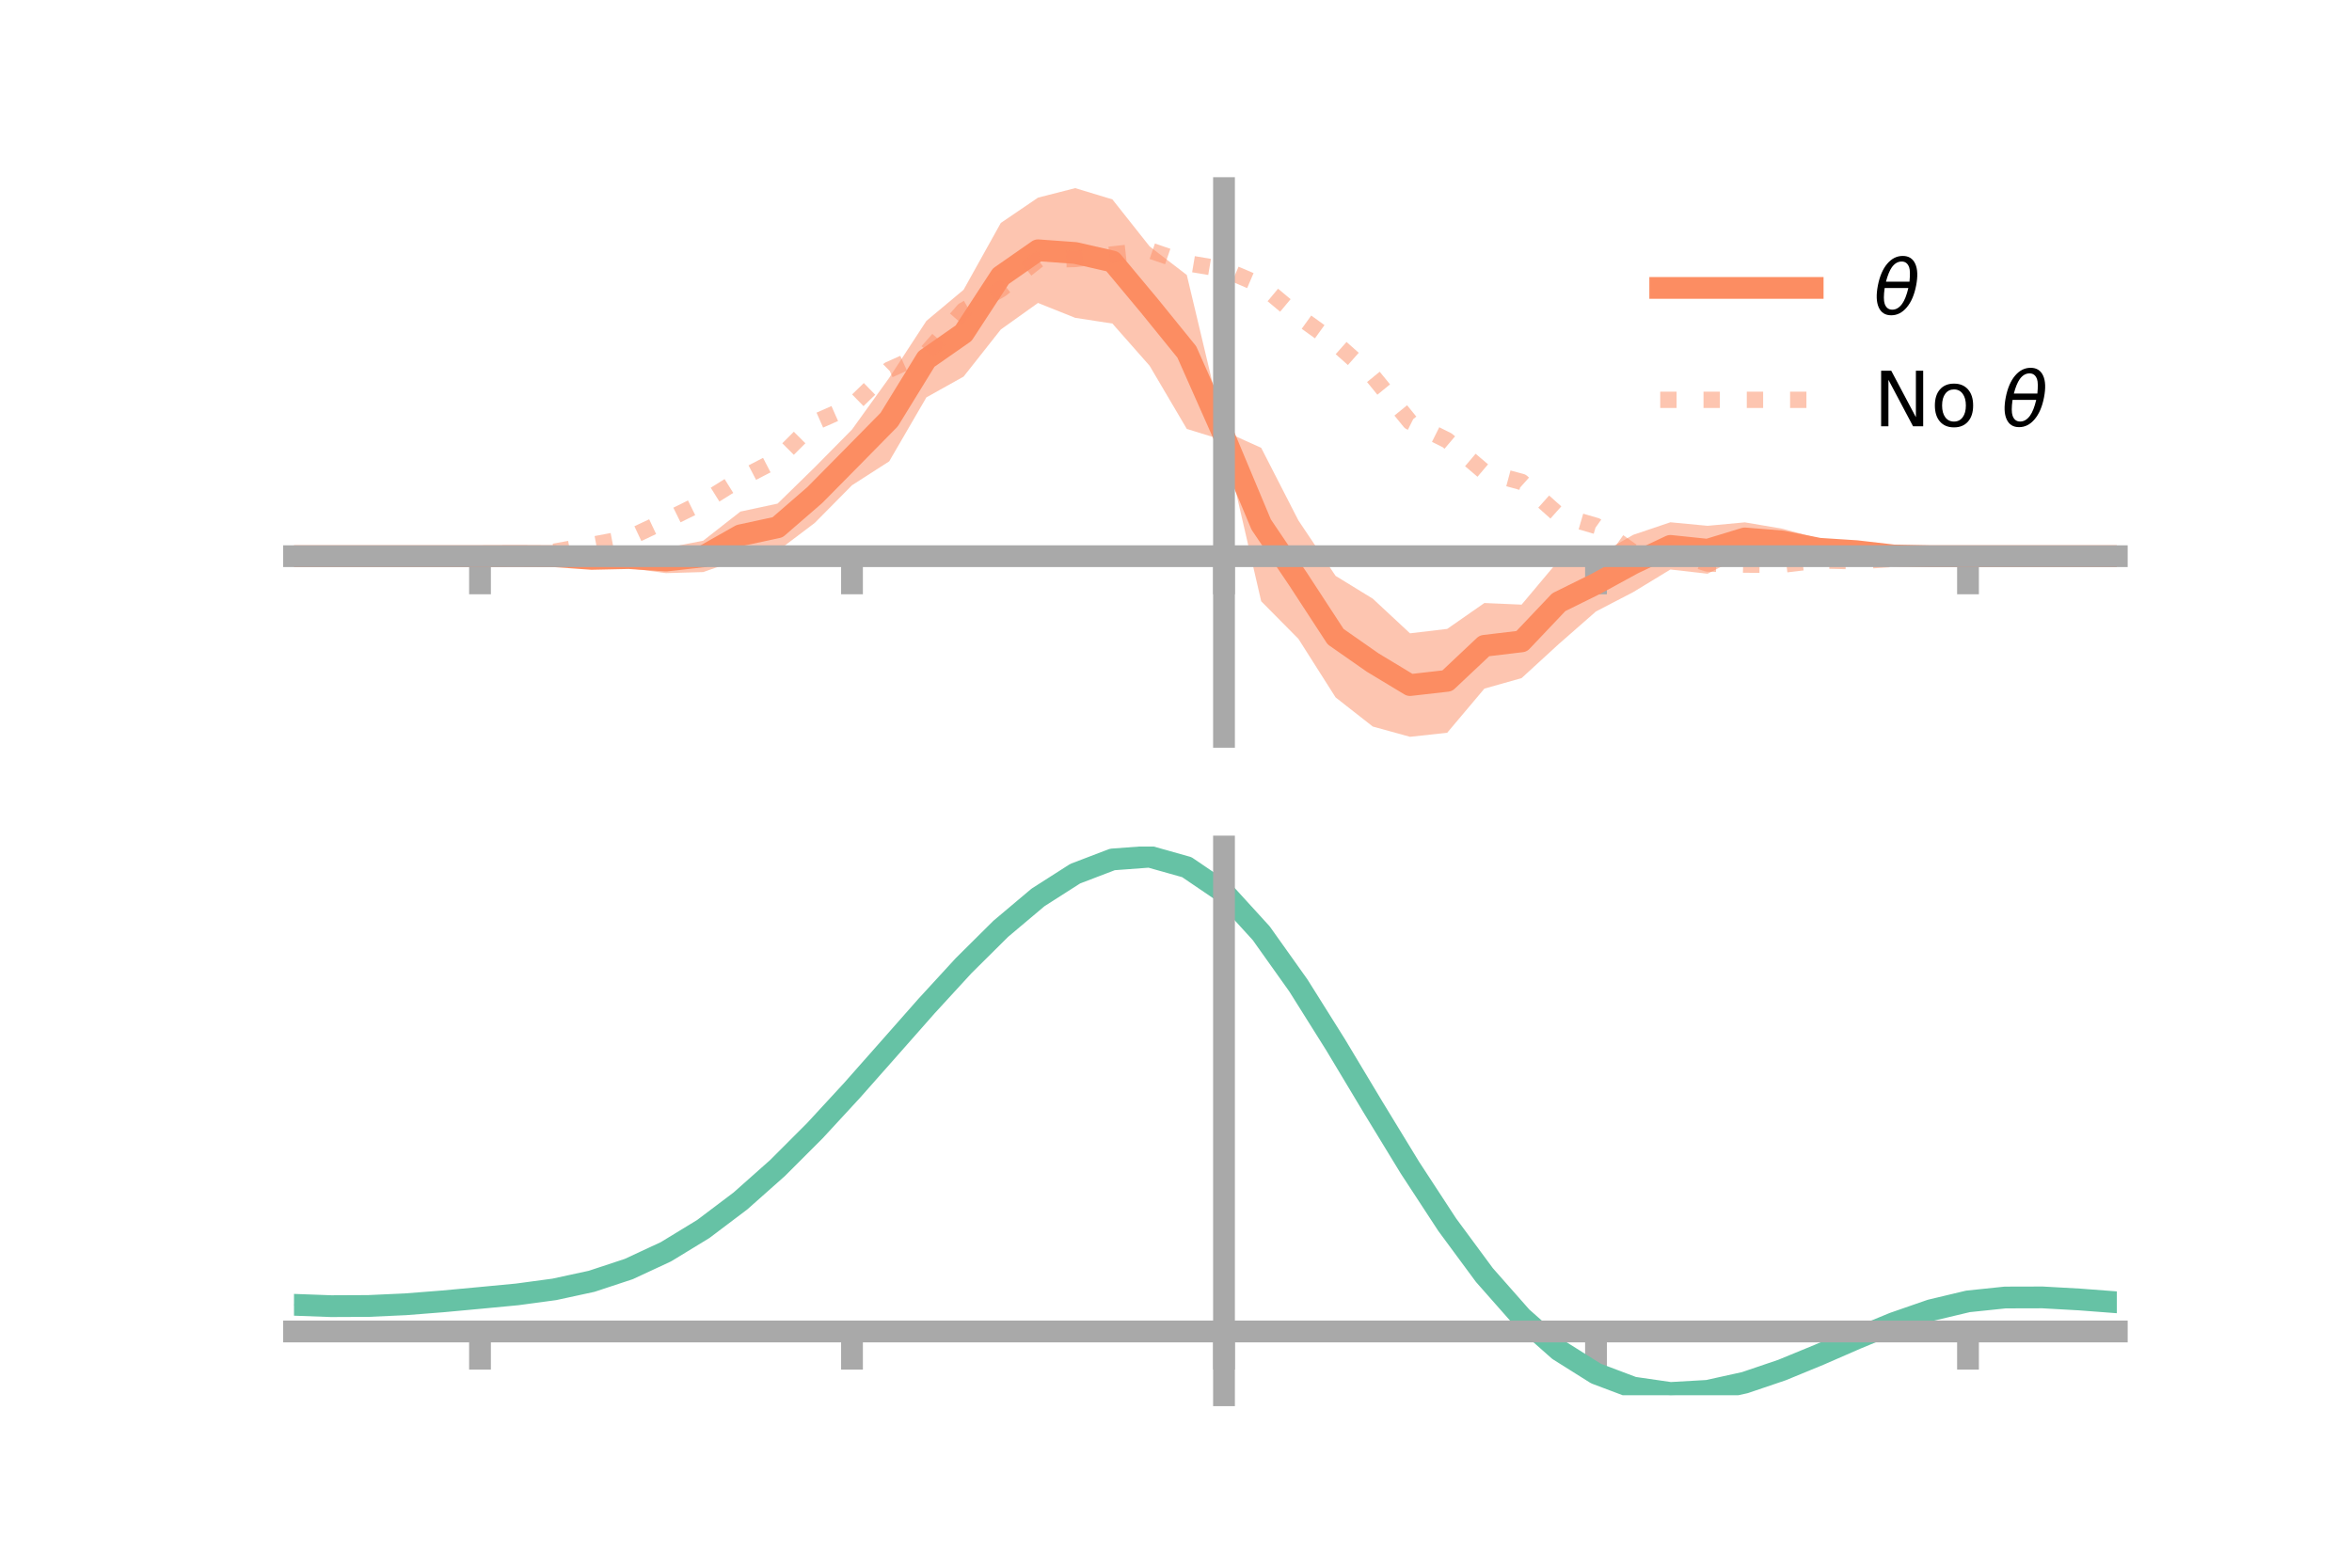 <?xml version="1.0" encoding="utf-8" standalone="no"?>
<!DOCTYPE svg PUBLIC "-//W3C//DTD SVG 1.1//EN"
  "http://www.w3.org/Graphics/SVG/1.1/DTD/svg11.dtd">
<!-- Created with matplotlib (https://matplotlib.org/) -->
<svg height="144pt" version="1.1" viewBox="0 0 216 144" width="216pt" xmlns="http://www.w3.org/2000/svg" xmlns:xlink="http://www.w3.org/1999/xlink">
 <defs>
  <style type="text/css">*{stroke-linecap:butt;stroke-linejoin:round;}</style>
 </defs>
 <g id="figure_1">
  <g id="patch_1">
   <path d="M 0 144 
L 216 144 
L 216 0 
L 0 0 
z
" style="fill:none;"/>
  </g>
  <g id="axes_1">
   <g id="patch_2">
    <path d="M 27 67.68 
L 194.4 67.68 
L 194.4 17.28 
L 27 17.28 
z
" style="fill:none;"/>
   </g>
   <g id="PolyCollection_1">
    <path clip-path="url(#ped480b602c)" d="M 27 51.087 
L 27 51.087 
L 30.416 51.087 
L 33.833 51.087 
L 37.249 51.087 
L 40.665 51.087 
L 44.082 51.087 
L 47.498 50.96 
L 50.914 50.784 
L 54.331 50.824 
L 57.747 50.339 
L 61.163 50.334 
L 64.58 49.665 
L 67.996 46.991 
L 71.412 46.258 
L 74.829 42.916 
L 78.245 39.456 
L 81.661 34.706 
L 85.078 29.474 
L 88.494 26.617 
L 91.91 20.48 
L 95.327 18.154 
L 98.743 17.28 
L 102.159 18.315 
L 105.576 22.632 
L 108.992 25.258 
L 112.408 39.593 
L 115.824 41.136 
L 119.241 47.804 
L 122.657 52.897 
L 126.073 54.993 
L 129.49 58.173 
L 132.906 57.769 
L 136.322 55.389 
L 139.739 55.539 
L 143.155 51.468 
L 146.571 51.086 
L 149.988 49.127 
L 153.404 47.974 
L 156.82 48.298 
L 160.237 47.981 
L 163.653 48.559 
L 167.069 49.467 
L 170.486 50.117 
L 173.902 50.713 
L 177.318 50.974 
L 180.735 51.087 
L 184.151 51.087 
L 187.567 51.087 
L 190.984 51.087 
L 194.4 51.087 
L 194.4 51.087 
L 194.4 51.087 
L 190.984 51.087 
L 187.567 51.087 
L 184.151 51.087 
L 180.735 51.088 
L 177.318 51.206 
L 173.902 51.331 
L 170.486 51.138 
L 167.069 51.347 
L 163.653 50.906 
L 160.237 50.933 
L 156.82 52.7 
L 153.404 52.312 
L 149.988 54.389 
L 146.571 56.164 
L 143.155 59.155 
L 139.739 62.287 
L 136.322 63.253 
L 132.906 67.307 
L 129.49 67.68 
L 126.073 66.737 
L 122.657 64.06 
L 119.241 58.68 
L 115.824 55.229 
L 112.408 40.457 
L 108.992 39.397 
L 105.576 33.597 
L 102.159 29.72 
L 98.743 29.194 
L 95.327 27.827 
L 91.91 30.266 
L 88.494 34.592 
L 85.078 36.5 
L 81.661 42.378 
L 78.245 44.572 
L 74.829 48.028 
L 71.412 50.612 
L 67.996 51.353 
L 64.58 52.547 
L 61.163 52.646 
L 57.747 52.186 
L 54.331 51.848 
L 50.914 51.4 
L 47.498 51.192 
L 44.082 51.088 
L 40.665 51.087 
L 37.249 51.087 
L 33.833 51.087 
L 30.416 51.087 
L 27 51.087 
z
" style="fill:#fc8d62;fill-opacity:0.5;"/>
   </g>
   <g id="matplotlib.axis_1">
    <g id="xtick_1">
     <g id="line2d_1">
      <defs>
       <path d="M 0 0 
L 0 3.5 
" id="mcc9b229fa6" style="stroke:#a9a9a9;stroke-width:2;"/>
      </defs>
      <g>
       <use style="fill:#a9a9a9;stroke:#a9a9a9;stroke-width:2;" x="44.082" xlink:href="#mcc9b229fa6" y="51.087"/>
      </g>
     </g>
    </g>
    <g id="xtick_2">
     <g id="line2d_2">
      <g>
       <use style="fill:#a9a9a9;stroke:#a9a9a9;stroke-width:2;" x="78.245" xlink:href="#mcc9b229fa6" y="51.087"/>
      </g>
     </g>
    </g>
    <g id="xtick_3">
     <g id="line2d_3">
      <g>
       <use style="fill:#a9a9a9;stroke:#a9a9a9;stroke-width:2;" x="112.408" xlink:href="#mcc9b229fa6" y="51.087"/>
      </g>
     </g>
    </g>
    <g id="xtick_4">
     <g id="line2d_4">
      <g>
       <use style="fill:#a9a9a9;stroke:#a9a9a9;stroke-width:2;" x="146.571" xlink:href="#mcc9b229fa6" y="51.087"/>
      </g>
     </g>
    </g>
    <g id="xtick_5">
     <g id="line2d_5">
      <g>
       <use style="fill:#a9a9a9;stroke:#a9a9a9;stroke-width:2;" x="180.735" xlink:href="#mcc9b229fa6" y="51.087"/>
      </g>
     </g>
    </g>
   </g>
   <g id="matplotlib.axis_2"/>
   <g id="line2d_6">
    <path clip-path="url(#ped480b602c)" d="M 27 51.087 
L 30.416 51.087 
L 33.833 51.087 
L 37.249 51.087 
L 40.665 51.087 
L 44.082 51.087 
L 47.498 51.076 
L 50.914 51.092 
L 54.331 51.336 
L 57.747 51.262 
L 61.163 51.49 
L 64.58 51.106 
L 67.996 49.172 
L 71.412 48.435 
L 74.829 45.472 
L 78.245 42.014 
L 81.661 38.542 
L 85.078 32.987 
L 88.494 30.605 
L 91.91 25.373 
L 95.327 22.991 
L 98.743 23.237 
L 102.159 24.018 
L 105.576 28.115 
L 108.992 32.328 
L 112.408 40.025 
L 115.824 48.182 
L 119.241 53.242 
L 122.657 58.479 
L 126.073 60.865 
L 129.49 62.927 
L 132.906 62.538 
L 136.322 59.321 
L 139.739 58.913 
L 143.155 55.312 
L 146.571 53.625 
L 149.988 51.758 
L 153.404 50.143 
L 156.82 50.499 
L 160.237 49.457 
L 163.653 49.732 
L 167.069 50.407 
L 170.486 50.627 
L 173.902 51.022 
L 177.318 51.09 
L 180.735 51.087 
L 184.151 51.087 
L 187.567 51.087 
L 190.984 51.087 
L 194.4 51.087 
" style="fill:none;stroke:#fc8d62;stroke-linecap:square;stroke-width:2;"/>
   </g>
   <g id="line2d_7">
    <path clip-path="url(#ped480b602c)" d="M 27 51.087 
L 30.416 51.087 
L 33.833 51.087 
L 37.249 51.087 
L 40.665 51.087 
L 44.082 51.087 
L 47.498 50.992 
L 50.914 50.674 
L 54.331 50.055 
L 57.747 49.408 
L 61.163 47.801 
L 64.58 46.117 
L 67.996 43.982 
L 71.412 42.207 
L 74.829 38.794 
L 78.245 37.287 
L 81.661 33.961 
L 85.078 32.429 
L 88.494 28.514 
L 91.91 26.578 
L 95.327 23.88 
L 98.743 23.789 
L 102.159 23.374 
L 105.576 22.991 
L 108.992 24.166 
L 112.408 24.739 
L 115.824 26.201 
L 119.241 29.058 
L 122.657 31.523 
L 126.073 34.554 
L 129.49 38.74 
L 132.906 40.447 
L 136.322 43.347 
L 139.739 44.266 
L 143.155 47.312 
L 146.571 48.307 
L 149.988 50.727 
L 153.404 50.671 
L 156.82 51.764 
L 160.237 51.863 
L 163.653 51.877 
L 167.069 51.472 
L 170.486 51.556 
L 173.902 51.333 
L 177.318 51.161 
L 180.735 51.088 
L 184.151 51.087 
L 187.567 51.087 
L 190.984 51.087 
L 194.4 51.087 
" style="fill:none;stroke:#fc8d62;stroke-dasharray:1.5,2.475;stroke-dashoffset:0;stroke-opacity:0.5;stroke-width:1.5;"/>
   </g>
   <g id="patch_3">
    <path d="M 112.408 67.68 
L 112.408 17.28 
" style="fill:none;stroke:#a9a9a9;stroke-linecap:square;stroke-linejoin:miter;stroke-width:2;"/>
   </g>
   <g id="patch_4">
    <path d="M 194.4 67.68 
L 194.4 17.28 
" style="fill:none;"/>
   </g>
   <g id="patch_5">
    <path d="M 27 51.087 
L 194.4 51.087 
" style="fill:none;stroke:#a9a9a9;stroke-linecap:square;stroke-linejoin:miter;stroke-width:2;"/>
   </g>
   <g id="patch_6">
    <path d="M 27 17.28 
L 194.4 17.28 
" style="fill:none;"/>
   </g>
   <g id="legend_1">
    <g id="line2d_8">
     <path d="M 152.47 26.449 
L 166.47 26.449 
" style="fill:none;stroke:#fc8d62;stroke-linecap:square;stroke-width:2;"/>
    </g>
    <g id="line2d_9"/>
    <g id="text_1">
     <!-- $\theta$ -->
     <g transform="translate(172.07 28.899)scale(0.07 -0.07)">
      <defs>
       <path d="M 45.516 34.672 
L 14.453 34.672 
Q 12.359 20.062 14.5 13.875 
Q 17.188 6.25 24.469 6.25 
Q 31.781 6.25 37.359 13.922 
Q 42.234 20.656 45.516 34.672 
z
M 47.016 42.969 
Q 48.344 56.844 46.625 61.719 
Q 43.953 69.438 36.766 69.438 
Q 29.297 69.438 23.828 61.812 
Q 19.531 55.672 16.156 42.969 
z
M 38.188 76.766 
Q 49.906 76.766 54.594 66.406 
Q 59.281 56.109 55.719 37.844 
Q 52.203 19.625 43.453 9.281 
Q 34.766 -1.125 23.047 -1.125 
Q 11.281 -1.125 6.641 9.281 
Q 2 19.625 5.516 37.844 
Q 9.078 56.109 17.719 66.406 
Q 26.422 76.766 38.188 76.766 
z
" id="DejaVuSans-Oblique-952"/>
      </defs>
      <use transform="translate(0 0.234)" xlink:href="#DejaVuSans-Oblique-952"/>
     </g>
    </g>
    <g id="line2d_10">
     <path d="M 152.47 36.724 
L 166.47 36.724 
" style="fill:none;stroke:#fc8d62;stroke-dasharray:1.5,2.475;stroke-dashoffset:0;stroke-opacity:0.5;stroke-width:1.5;"/>
    </g>
    <g id="line2d_11"/>
    <g id="text_2">
     <!-- No $\theta$ -->
     <g transform="translate(172.07 39.174)scale(0.07 -0.07)">
      <defs>
       <path d="M 9.812 72.906 
L 23.094 72.906 
L 55.422 11.922 
L 55.422 72.906 
L 64.984 72.906 
L 64.984 0 
L 51.703 0 
L 19.391 60.984 
L 19.391 0 
L 9.812 0 
z
" id="DejaVuSans-78"/>
       <path d="M 30.609 48.391 
Q 23.391 48.391 19.188 42.75 
Q 14.984 37.109 14.984 27.297 
Q 14.984 17.484 19.156 11.844 
Q 23.344 6.203 30.609 6.203 
Q 37.797 6.203 41.984 11.859 
Q 46.188 17.531 46.188 27.297 
Q 46.188 37.016 41.984 42.703 
Q 37.797 48.391 30.609 48.391 
z
M 30.609 56 
Q 42.328 56 49.016 48.375 
Q 55.719 40.766 55.719 27.297 
Q 55.719 13.875 49.016 6.219 
Q 42.328 -1.422 30.609 -1.422 
Q 18.844 -1.422 12.172 6.219 
Q 5.516 13.875 5.516 27.297 
Q 5.516 40.766 12.172 48.375 
Q 18.844 56 30.609 56 
z
" id="DejaVuSans-111"/>
       <path id="DejaVuSans-32"/>
      </defs>
      <use transform="translate(0 0.234)" xlink:href="#DejaVuSans-78"/>
      <use transform="translate(74.805 0.234)" xlink:href="#DejaVuSans-111"/>
      <use transform="translate(135.986 0.234)" xlink:href="#DejaVuSans-32"/>
      <use transform="translate(167.773 0.234)" xlink:href="#DejaVuSans-Oblique-952"/>
     </g>
    </g>
   </g>
  </g>
  <g id="axes_2">
   <g id="patch_7">
    <path d="M 27 128.16 
L 194.4 128.16 
L 194.4 77.76 
L 27 77.76 
z
" style="fill:none;"/>
   </g>
   <g id="PolyCollection_2">
    <path clip-path="url(#paace56b9ba)" d="M 27 119.899 
L 27 119.805 
L 30.416 119.937 
L 33.833 119.921 
L 37.249 119.755 
L 40.665 119.475 
L 44.082 119.148 
L 47.498 118.813 
L 50.914 118.343 
L 54.331 117.592 
L 57.747 116.449 
L 61.163 114.835 
L 64.58 112.712 
L 67.996 110.081 
L 71.412 106.981 
L 74.829 103.484 
L 78.245 99.694 
L 81.661 95.743 
L 85.078 91.781 
L 88.494 87.977 
L 91.91 84.513 
L 95.327 81.574 
L 98.743 79.348 
L 102.159 78.018 
L 105.576 77.76 
L 108.992 78.737 
L 112.408 81.094 
L 115.824 84.895 
L 119.241 89.769 
L 122.657 95.294 
L 126.073 101.076 
L 129.49 106.766 
L 132.906 112.076 
L 136.322 116.777 
L 139.739 120.71 
L 143.155 123.777 
L 146.571 125.945 
L 149.988 127.242 
L 153.404 127.741 
L 156.82 127.553 
L 160.237 126.813 
L 163.653 125.672 
L 167.069 124.289 
L 170.486 122.824 
L 173.902 121.431 
L 177.318 120.259 
L 180.735 119.451 
L 184.151 119.097 
L 187.567 119.094 
L 190.984 119.294 
L 194.4 119.566 
L 194.4 119.683 
L 194.4 119.683 
L 190.984 119.434 
L 187.567 119.252 
L 184.151 119.266 
L 180.735 119.626 
L 177.318 120.445 
L 173.902 121.643 
L 170.486 123.077 
L 167.069 124.59 
L 163.653 126.019 
L 160.237 127.196 
L 156.82 127.959 
L 153.404 128.16 
L 149.988 127.67 
L 146.571 126.391 
L 143.155 124.266 
L 139.739 121.279 
L 136.322 117.464 
L 132.906 112.909 
L 129.49 107.765 
L 126.073 102.249 
L 122.657 96.641 
L 119.241 91.276 
L 115.824 86.542 
L 112.408 82.852 
L 108.992 80.568 
L 105.576 79.623 
L 102.159 79.873 
L 98.743 81.154 
L 95.327 83.293 
L 91.91 86.113 
L 88.494 89.432 
L 85.078 93.07 
L 81.661 96.856 
L 78.245 100.629 
L 74.829 104.246 
L 71.412 107.586 
L 67.996 110.551 
L 64.58 113.075 
L 61.163 115.121 
L 57.747 116.685 
L 54.331 117.798 
L 50.914 118.528 
L 47.498 118.979 
L 44.082 119.295 
L 40.665 119.599 
L 37.249 119.854 
L 33.833 120.002 
L 30.416 120.016 
L 27 119.899 
z
" style="fill:#66c2a5;fill-opacity:0.5;"/>
   </g>
   <g id="matplotlib.axis_3">
    <g id="xtick_6">
     <g id="line2d_12">
      <g>
       <use style="fill:#a9a9a9;stroke:#a9a9a9;stroke-width:2;" x="44.082" xlink:href="#mcc9b229fa6" y="122.302"/>
      </g>
     </g>
    </g>
    <g id="xtick_7">
     <g id="line2d_13">
      <g>
       <use style="fill:#a9a9a9;stroke:#a9a9a9;stroke-width:2;" x="78.245" xlink:href="#mcc9b229fa6" y="122.302"/>
      </g>
     </g>
    </g>
    <g id="xtick_8">
     <g id="line2d_14">
      <g>
       <use style="fill:#a9a9a9;stroke:#a9a9a9;stroke-width:2;" x="112.408" xlink:href="#mcc9b229fa6" y="122.302"/>
      </g>
     </g>
    </g>
    <g id="xtick_9">
     <g id="line2d_15">
      <g>
       <use style="fill:#a9a9a9;stroke:#a9a9a9;stroke-width:2;" x="146.571" xlink:href="#mcc9b229fa6" y="122.302"/>
      </g>
     </g>
    </g>
    <g id="xtick_10">
     <g id="line2d_16">
      <g>
       <use style="fill:#a9a9a9;stroke:#a9a9a9;stroke-width:2;" x="180.735" xlink:href="#mcc9b229fa6" y="122.302"/>
      </g>
     </g>
    </g>
   </g>
   <g id="matplotlib.axis_4"/>
   <g id="line2d_17">
    <path clip-path="url(#paace56b9ba)" d="M 27 119.852 
L 30.416 119.977 
L 33.833 119.961 
L 37.249 119.805 
L 40.665 119.537 
L 44.082 119.221 
L 47.498 118.896 
L 50.914 118.435 
L 54.331 117.695 
L 57.747 116.567 
L 61.163 114.978 
L 64.58 112.894 
L 67.996 110.316 
L 71.412 107.283 
L 74.829 103.865 
L 78.245 100.162 
L 81.661 96.299 
L 85.078 92.425 
L 88.494 88.704 
L 91.91 85.313 
L 95.327 82.434 
L 98.743 80.251 
L 102.159 78.945 
L 105.576 78.692 
L 108.992 79.653 
L 112.408 81.973 
L 115.824 85.719 
L 119.241 90.523 
L 122.657 95.968 
L 126.073 101.663 
L 129.49 107.266 
L 132.906 112.492 
L 136.322 117.12 
L 139.739 120.994 
L 143.155 124.021 
L 146.571 126.168 
L 149.988 127.456 
L 153.404 127.951 
L 156.82 127.756 
L 160.237 127.004 
L 163.653 125.845 
L 167.069 124.44 
L 170.486 122.95 
L 173.902 121.537 
L 177.318 120.352 
L 180.735 119.538 
L 184.151 119.182 
L 187.567 119.173 
L 190.984 119.364 
L 194.4 119.624 
" style="fill:none;stroke:#66c2a5;stroke-linecap:square;stroke-width:2;"/>
   </g>
   <g id="patch_8">
    <path d="M 112.408 128.16 
L 112.408 77.76 
" style="fill:none;stroke:#a9a9a9;stroke-linecap:square;stroke-linejoin:miter;stroke-width:2;"/>
   </g>
   <g id="patch_9">
    <path d="M 194.4 128.16 
L 194.4 77.76 
" style="fill:none;"/>
   </g>
   <g id="patch_10">
    <path d="M 27 122.302 
L 194.4 122.302 
" style="fill:none;stroke:#a9a9a9;stroke-linecap:square;stroke-linejoin:miter;stroke-width:2;"/>
   </g>
   <g id="patch_11">
    <path d="M 27 77.76 
L 194.4 77.76 
" style="fill:none;"/>
   </g>
  </g>
 </g>
 <defs>
  <clipPath id="ped480b602c">
   <rect height="50.4" width="167.4" x="27" y="17.28"/>
  </clipPath>
  <clipPath id="paace56b9ba">
   <rect height="50.4" width="167.4" x="27" y="77.76"/>
  </clipPath>
 </defs>
</svg>
